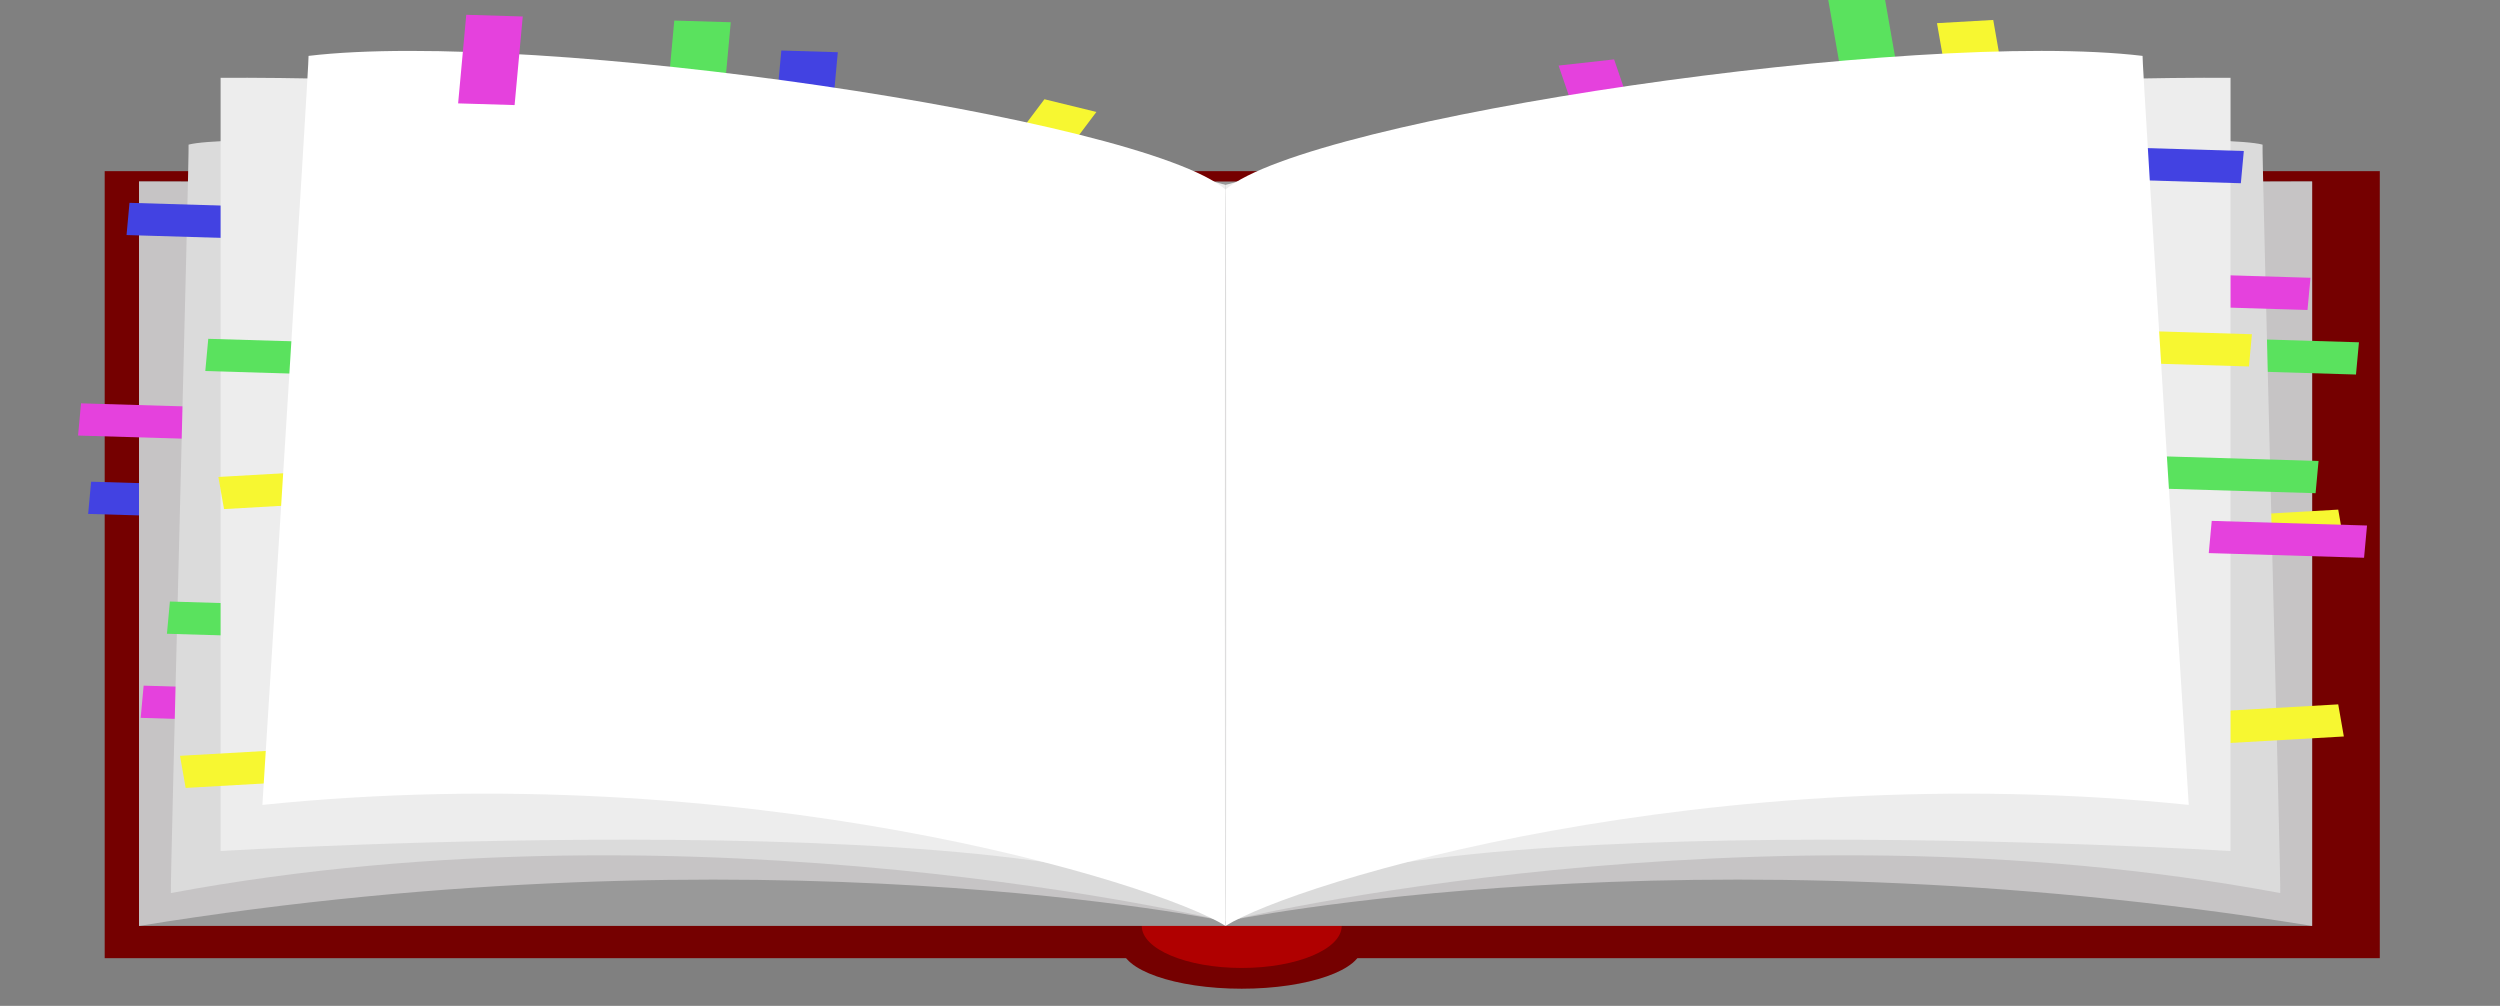 <?xml version="1.0" encoding="utf-8"?>
<!-- Generator: Adobe Illustrator 23.0.3, SVG Export Plug-In . SVG Version: 6.00 Build 0)  -->
<svg version="1.1" id="Layer_1" xmlns="http://www.w3.org/2000/svg" xmlns:xlink="http://www.w3.org/1999/xlink" x="0px" y="0px"
	 viewBox="0 0 1019 410" style="enable-background:new 0 0 1019 410;" xml:space="preserve">
<rect x="0" y="0" width="1019" height="410" fill="#808080" stroke="none"/>
<style type="text/css">
	.st0{fill:#E541DD;}
	.st1{fill:#5AE25E;}
	.st2{fill:#F7F731;}
	.st3{fill:#4242E2;}
	.st4{fill:#750000;}
	.st5{fill:#B00000;}
	.st6{fill:#999999;}
	.st7{fill:#C6C4C5;}
	.st8{fill:#DBDBDB;}
	.st9{fill:#EDEDED;}
	.st10{fill:#FFFFFF;}
</style>
<g>
	<polygon class="st0" points="670.03,59.71 647.41,62.23 635.28,26.73 657.91,24.21 	"/>
	<polygon class="st1" points="774.29,33.79 751.36,35.09 745.05,-0.89 767.99,-2.2 	"/>
	<polygon class="st1" points="294.54,45.18 271.52,44.49 274.84,8.38 297.86,9.07 	"/>
	<polygon class="st2" points="818.75,44.12 795.81,45.43 789.51,9.44 812.44,8.13 	"/>
	<polygon class="st2" points="421.91,78.87 400.73,73.69 425.71,40.45 446.89,45.63 	"/>
	<polygon class="st3" points="338.17,57.39 315.15,56.7 318.47,20.59 341.49,21.28 	"/>
	<polygon class="st4" points="149.64,69.76 42.67,69.76 42.67,390.55 970,390.55 970,69.76 	"/>
	<ellipse class="st4" cx="506.13" cy="385.86" rx="48.98" ry="17.14"/>
	<ellipse class="st5" cx="506.13" cy="377.4" rx="40.75" ry="17.14"/>
	<rect x="56.66" y="73.98" class="st6" width="885.76" height="303.42"/>
	<polygon class="st3" points="35.93,209.47 37.14,196.34 100.44,198.23 99.23,211.37 	"/>
	<path class="st7" d="M499.54,375.52c0,0-188.35-39.45-442.88,1.88V73.98l442.88,1.41V375.52z"/>
	<polygon class="st0" points="31.82,177.53 33.03,164.4 96.33,166.29 95.12,179.43 	"/>
	<polygon class="st0" points="57.34,292.6 58.55,279.47 121.85,281.37 120.64,294.5 	"/>
	<path class="st8" d="M499.54,375.52c0,0-213.46-51.9-429.89-11.51c-0.42-0.23,7.64-305.3,7.21-305.06
		c25.04-6.81,337.8,4.23,422.67,16.44C499.12,75.16,499.54,375.52,499.54,375.52z"/>
	<polygon class="st3" points="51.58,95.81 52.78,82.67 116.08,84.57 114.87,97.7 	"/>
	<polygon class="st1" points="68.04,258.32 69.25,245.18 132.55,247.08 131.34,260.21 	"/>
	<path class="st9" d="M89.92,31.71v315.16c0,0,358.86-21.61,409.62,28.65V75.39C337.62,29.36,89.92,31.71,89.92,31.71z"/>
	<polygon class="st2" points="91.31,207.5 89.01,194.41 152.09,190.81 154.38,203.9 	"/>
	<polygon class="st1" points="83.68,151.23 84.89,138.1 148.19,139.99 146.98,153.13 	"/>
	<polygon class="st2" points="75.67,321.16 73.37,308.07 136.45,304.48 138.74,317.56 	"/>
	<path class="st10" d="M499.54,377.4c-28.1-17.61-196.29-69.51-392.59-49.32c0,0,19.26-305.53,18.82-305.3
		C218.1,11.75,465.2,47.92,499.54,77.27C499.1,77.04,499.1,377.17,499.54,377.4z"/>
	<path class="st7" d="M499.54,375.52c0,0,188.35-39.45,442.88,1.88V73.98l-442.88,1.41V375.52z"/>
	<polygon class="st0" points="209.75,42.83 186.73,42.14 190.05,6.03 213.07,6.72 	"/>
	<polygon class="st1" points="897,150.76 898.21,137.63 961.51,139.52 960.3,152.66 	"/>
	<polygon class="st2" points="892.28,224.4 889.98,211.32 953.06,207.72 955.35,220.81 	"/>
	<path class="st8" d="M499.54,375.52c0,0,213.46-51.9,429.89-11.51c0.42-0.23-7.64-305.3-7.21-305.06
		c-25.04-6.81-337.8,4.23-422.67,16.44C499.97,75.16,499.54,375.52,499.54,375.52z"/>
	<polygon class="st2" points="892.28,303.78 889.98,290.7 953.06,287.1 955.35,300.19 	"/>
	<polygon class="st0" points="877.24,124.46 878.45,111.32 941.75,113.22 940.54,126.35 	"/>
	<path class="st9" d="M909.17,31.71v315.16c0,0-358.86-21.61-409.62,28.65V75.39C661.47,29.36,909.17,31.71,909.17,31.71z"/>
	<polygon class="st3" points="850.08,72.79 851.28,59.66 914.58,61.55 913.37,74.69 	"/>
	<polygon class="st0" points="900.29,225.44 901.5,212.31 964.8,214.2 963.59,227.34 	"/>
	<polygon class="st1" points="880.53,199.14 881.74,186 945.04,187.9 943.83,201.03 	"/>
	<polygon class="st2" points="853.37,147.47 854.58,134.34 917.88,136.23 916.67,149.37 	"/>
	<path class="st10" d="M499.54,377.4c28.1-17.61,196.29-69.51,392.59-49.32c0,0-19.26-305.53-18.82-305.3
		c-92.33-11.04-339.43,25.13-373.77,54.48C499.99,77.04,499.99,377.17,499.54,377.4z"/>
</g>
</svg>
